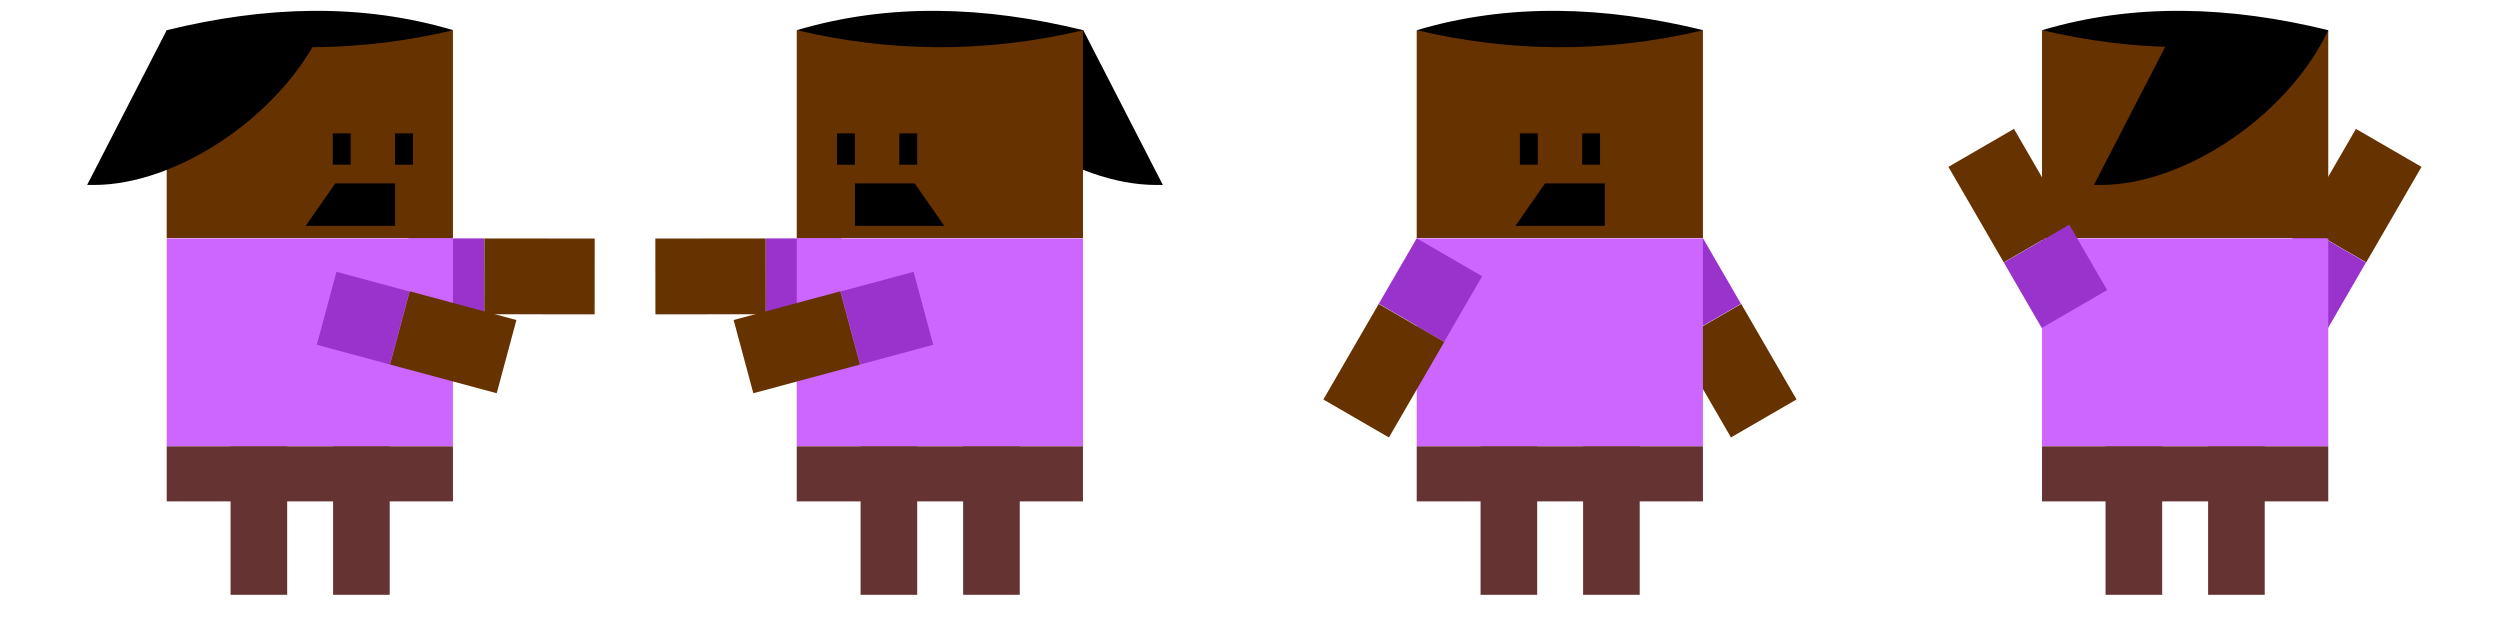 <svg xmlns="http://www.w3.org/2000/svg" xml:space="preserve" width="326.54mm" height="81.635mm" version="1.1"
style="fill-rule:evenodd" viewBox="0 0 7948 1987">
 <!-- @treedbox, treedbox.com -->
 <defs>
  <style type="text/css">
   <![CDATA[
    .fil0 {fill:none}
    .fil4 {fill:black}
    .fil6 {fill:black}
    .fil2 {fill:#663300}
    .fil1 {fill:#663333}
    .fil3 {fill:#9933CC}
    .fil5 {fill:#CC66FF}
   ]]>
  </style>
 </defs>
 <g>
  <rect class="fil0" x="3974" width="1987" height="1987"/>
  <rect class="fil0" x="5961" width="1987" height="1987"/>
  <rect class="fil0" width="1987" height="1987"/>
  <g>
   <rect class="fil1" x="4707" y="1419" width="180" height="472"/>
   <rect class="fil1" x="5033" y="1419" width="180" height="472"/>
  </g>
  <g>
   <rect class="fil2" transform="matrix(0.865 -0.501 0.501 0.865 5327.24 1087.04)" width="241" height="351"/>
   <rect class="fil3" transform="matrix(0.832 -0.482 0.482 0.832 5206.38 878.281)" width="250" height="250"/>
  </g>
  <rect class="fil2" x="4504" y="96" width="910" height="661"/>
  <g>
   <rect class="fil4" x="5030" y="424" width="56.892" height="99.562"/>
   <rect class="fil4" x="4832" y="424" width="56.892" height="99.562"/>
  </g>
  <rect class="fil5" x="4504" y="758" width="910" height="661"/>
  <polygon class="fil4" points="4818,718 4912,583 5102,583 5102,718 "/>
  <g>
   <rect class="fil3" transform="matrix(0.832 0.482 -0.482 0.832 4503.98 757.689)" width="250" height="250"/>
   <rect class="fil2" transform="matrix(0.865 0.501 -0.501 0.865 4383.08 966.429)" width="241" height="351"/>
  </g>
  <rect class="fil1" x="4504" y="1419" width="910" height="175"/>
  <g>
   <rect class="fil1" x="6694" y="1419" width="180" height="472"/>
   <rect class="fil1" x="7020" y="1419" width="180" height="472"/>
  </g>
  <g>
   <rect class="fil2" transform="matrix(0.865 0.501 -0.501 0.865 7490 409.786)" width="241" height="351"/>
   <rect class="fil3" transform="matrix(0.832 0.482 0.482 -0.832 7193.44 922.027)" width="250" height="250"/>
  </g>
  <rect class="fil2" x="6492" y="96" width="910" height="661"/>
  <rect class="fil5" x="6492" y="758" width="910" height="661"/>
  <g>
   <rect class="fil3" transform="matrix(0.832 -0.482 -0.482 -0.832 6491.05 1042.65)" width="250" height="250"/>
   <rect class="fil2" transform="matrix(0.865 -0.501 0.501 0.865 6194.39 530.466)" width="241" height="351"/>
  </g>
  <rect class="fil1" x="6492" y="1419" width="910" height="175"/>
  <g>
   <rect class="fil1" x="733" y="1419" width="180" height="472"/>
   <rect class="fil1" x="1059" y="1419" width="180" height="472"/>
  </g>
  <g>
   <rect class="fil2" transform="matrix(-0.001 1 -1 -0.001 1890.71 758.392)" width="241" height="351"/>
   <rect class="fil3" transform="matrix(-0.001 0.961 0.961 0.001 1298.81 757.686)" width="250" height="250"/>
  </g>
  <rect class="fil2" x="530" y="96" width="910" height="661"/>
  <path class="fil6" d="M1022 96l-492 0 -253 492c7,0 14,0 22,0 259,0 578,-211 712,-470 4,-7 8,-15 11,-22l0 0z"/>
  <rect class="fil4" x="1256" y="424" width="56.892" height="99.562"/>
  <rect class="fil4" x="1058" y="424" width="56.892" height="99.562"/>
  <rect class="fil5" x="530" y="758" width="910" height="661"/>
  <polygon class="fil4" points="972,718 1066,583 1256,583 1256,718 "/>
  <g>
   <rect class="fil3" transform="matrix(0.25 -0.928 0.928 0.25 1007.16 1096.18)" width="250" height="250"/>
   <rect class="fil2" transform="matrix(0.26 -0.966 0.966 0.26 1240.08 1158.93)" width="241" height="351"/>
  </g>
  <rect class="fil1" x="530" y="1419" width="910" height="175"/>
  <rect class="fil0" x="1987" width="1987" height="1987"/>
  <g>
   <rect class="fil1" x="3062" y="1419" width="180" height="472"/>
   <rect class="fil1" x="2736" y="1419" width="180" height="472"/>
  </g>
  <g>
   <rect class="fil2" transform="matrix(0.001 1 1 -0.001 2083.43 758.392)" width="241" height="351"/>
   <rect class="fil3" transform="matrix(0.001 0.961 -0.961 0.001 2675.32 757.686)" width="250" height="250"/>
  </g>
  <path class="fil6" d="M2953 96l491 0 253 492c-7,0 -14,0 -22,0 -259,0 -578,-211 -712,-470 -4,-7 -8,-15 -10,-22l0 0z"/>
  <rect class="fil2" x="2533" y="96" width="910" height="661"/>
  <rect class="fil4" x="2661" y="424" width="56.892" height="99.562"/>
  <rect class="fil4" x="2859" y="424" width="56.892" height="99.562"/>
  <rect class="fil5" x="2533" y="758" width="910" height="661"/>
  <polygon class="fil4" points="3002,718 2908,583 2718,583 2718,718 "/>
  <g>
   <rect class="fil3" transform="matrix(-0.25 -0.928 -0.928 0.25 2966.98 1096.18)" width="250" height="250"/>
   <rect class="fil2" transform="matrix(-0.26 -0.966 -0.966 0.26 2734.06 1158.93)" width="241" height="351"/>
  </g>
  <rect class="fil1" x="2533" y="1419" width="910" height="175"/>
  <path class="fil6" d="M1441 96c-293,-87 -597,-77 -911,0 321,76 623,68 911,0z"/>
  <path class="fil6" d="M2533 96c293,-87 597,-77 911,0 -321,76 -622,68 -911,0z"/>
  <path class="fil6" d="M4504 96c293,-87 597,-77 911,0 -321,76 -622,68 -911,0z"/>
  <path class="fil6" d="M6492 96c292,-87 597,-77 910,0 -321,76 -622,68 -910,0z"/>
  <path class="fil6" d="M7402 96l-491 0 -254 492c8,0 14,0 22,0 260,0 579,-211 712,-470 4,-7 8,-15 11,-22l0 0z"/>
 </g>
</svg>
